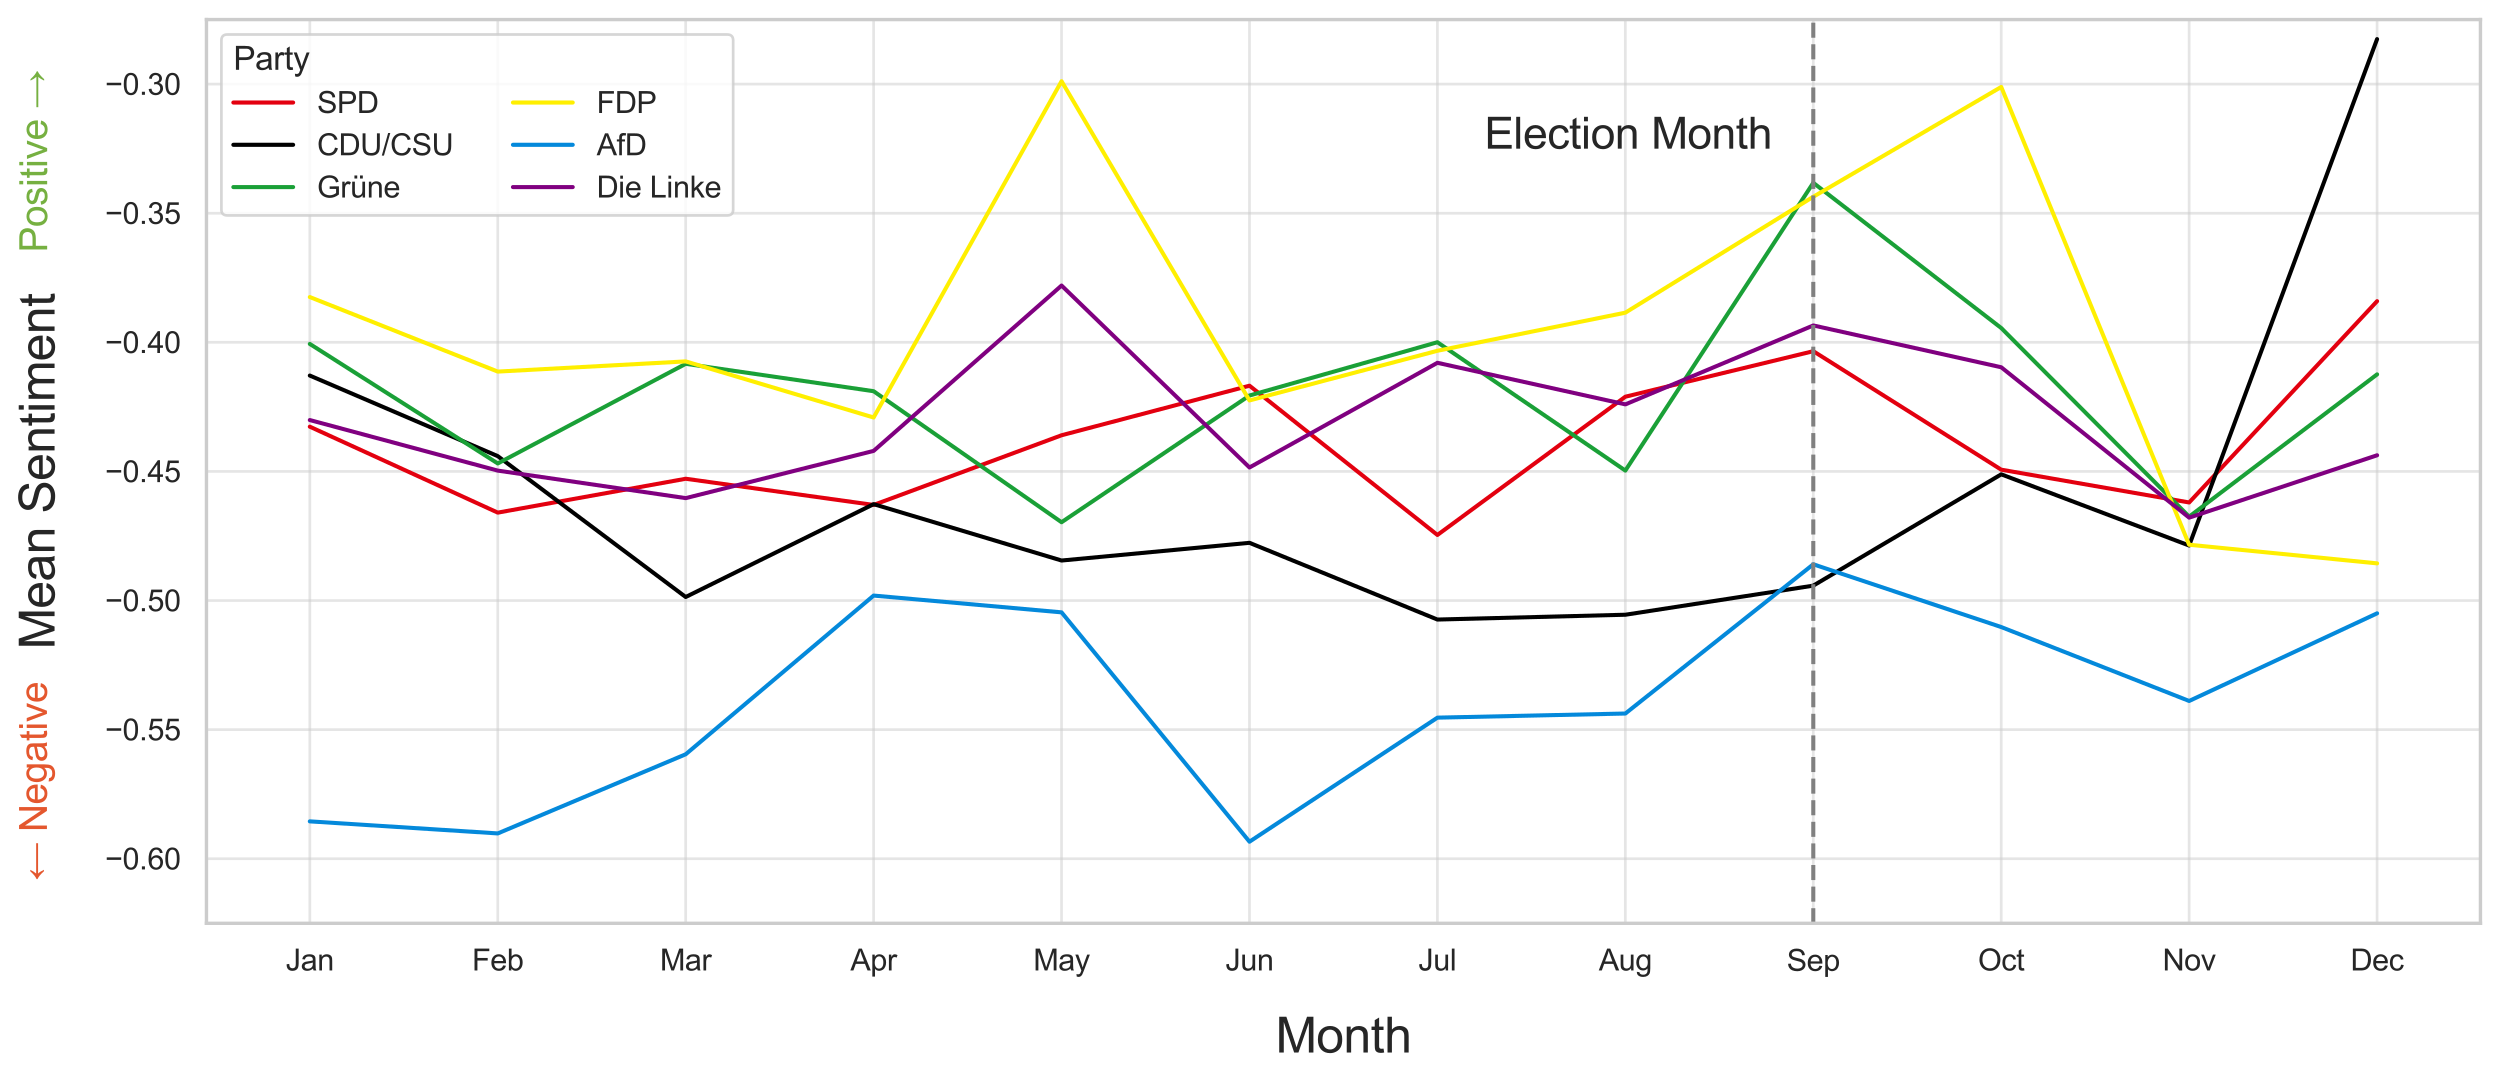 <?xml version="1.0" encoding="utf-8" standalone="no"?>
<!DOCTYPE svg PUBLIC "-//W3C//DTD SVG 1.1//EN"
  "http://www.w3.org/Graphics/SVG/1.1/DTD/svg11.dtd">
<svg xmlns:xlink="http://www.w3.org/1999/xlink" width="920.193pt" height="398.195pt" viewBox="0 0 920.193 398.195" xmlns="http://www.w3.org/2000/svg" version="1.1">
 <defs>
  <style type="text/css">*{stroke-linejoin: round; stroke-linecap: butt}</style>
 </defs>
 <g id="figure_1">
  <g id="patch_1">
   <path d="M 0 398.195 
L 920.193 398.195 
L 920.193 0 
L 0 0 
z
" style="fill: #ffffff"/>
  </g>
  <g id="axes_1">
   <g id="patch_2">
    <path d="M 75.993 339.84 
L 912.993 339.84 
L 912.993 7.2 
L 75.993 7.2 
z
" style="fill: #ffffff"/>
   </g>
   <g id="matplotlib.axis_1">
    <g id="xtick_1">
     <g id="line2d_1">
      <path d="M 114.039 339.84 
L 114.039 7.2 
" clip-path="url(#p6555aae26e)" style="fill: none; stroke: #cccccc; stroke-opacity: 0.5; stroke-linecap: round"/>
     </g>
     <g id="text_1">
      <!-- Jan -->
      <g style="fill: #262626" transform="translate(105.172 357.214)scale(0.11 -0.11)">
       <defs>
        <path id="ArialMT-4a" d="M 184 1300 
L 731 1375 
Q 753 850 928 656 
Q 1103 463 1413 463 
Q 1641 463 1806 567 
Q 1972 672 2034 851 
Q 2097 1031 2097 1425 
L 2097 4581 
L 2703 4581 
L 2703 1459 
Q 2703 884 2564 568 
Q 2425 253 2123 87 
Q 1822 -78 1416 -78 
Q 813 -78 492 269 
Q 172 616 184 1300 
z
" transform="scale(0.016)"/>
        <path id="ArialMT-61" d="M 2588 409 
Q 2275 144 1986 34 
Q 1697 -75 1366 -75 
Q 819 -75 525 192 
Q 231 459 231 875 
Q 231 1119 342 1320 
Q 453 1522 633 1644 
Q 813 1766 1038 1828 
Q 1203 1872 1538 1913 
Q 2219 1994 2541 2106 
Q 2544 2222 2544 2253 
Q 2544 2597 2384 2738 
Q 2169 2928 1744 2928 
Q 1347 2928 1158 2789 
Q 969 2650 878 2297 
L 328 2372 
Q 403 2725 575 2942 
Q 747 3159 1072 3276 
Q 1397 3394 1825 3394 
Q 2250 3394 2515 3294 
Q 2781 3194 2906 3042 
Q 3031 2891 3081 2659 
Q 3109 2516 3109 2141 
L 3109 1391 
Q 3109 606 3145 398 
Q 3181 191 3288 0 
L 2700 0 
Q 2613 175 2588 409 
z
M 2541 1666 
Q 2234 1541 1622 1453 
Q 1275 1403 1131 1340 
Q 988 1278 909 1158 
Q 831 1038 831 891 
Q 831 666 1001 516 
Q 1172 366 1500 366 
Q 1825 366 2078 508 
Q 2331 650 2450 897 
Q 2541 1088 2541 1459 
L 2541 1666 
z
" transform="scale(0.016)"/>
        <path id="ArialMT-6e" d="M 422 0 
L 422 3319 
L 928 3319 
L 928 2847 
Q 1294 3394 1984 3394 
Q 2284 3394 2536 3286 
Q 2788 3178 2913 3003 
Q 3038 2828 3088 2588 
Q 3119 2431 3119 2041 
L 3119 0 
L 2556 0 
L 2556 2019 
Q 2556 2363 2490 2533 
Q 2425 2703 2258 2804 
Q 2091 2906 1866 2906 
Q 1506 2906 1245 2678 
Q 984 2450 984 1813 
L 984 0 
L 422 0 
z
" transform="scale(0.016)"/>
       </defs>
       <use xlink:href="#ArialMT-4a"/>
       <use xlink:href="#ArialMT-61" x="50"/>
       <use xlink:href="#ArialMT-6e" x="105.615"/>
      </g>
     </g>
    </g>
    <g id="xtick_2">
     <g id="line2d_2">
      <path d="M 183.212 339.84 
L 183.212 7.2 
" clip-path="url(#p6555aae26e)" style="fill: none; stroke: #cccccc; stroke-opacity: 0.5; stroke-linecap: round"/>
     </g>
     <g id="text_2">
      <!-- Feb -->
      <g style="fill: #262626" transform="translate(173.736 357.214)scale(0.11 -0.11)">
       <defs>
        <path id="ArialMT-46" d="M 525 0 
L 525 4581 
L 3616 4581 
L 3616 4041 
L 1131 4041 
L 1131 2622 
L 3281 2622 
L 3281 2081 
L 1131 2081 
L 1131 0 
L 525 0 
z
" transform="scale(0.016)"/>
        <path id="ArialMT-65" d="M 2694 1069 
L 3275 997 
Q 3138 488 2766 206 
Q 2394 -75 1816 -75 
Q 1088 -75 661 373 
Q 234 822 234 1631 
Q 234 2469 665 2931 
Q 1097 3394 1784 3394 
Q 2450 3394 2872 2941 
Q 3294 2488 3294 1666 
Q 3294 1616 3291 1516 
L 816 1516 
Q 847 969 1125 678 
Q 1403 388 1819 388 
Q 2128 388 2347 550 
Q 2566 713 2694 1069 
z
M 847 1978 
L 2700 1978 
Q 2663 2397 2488 2606 
Q 2219 2931 1791 2931 
Q 1403 2931 1139 2672 
Q 875 2413 847 1978 
z
" transform="scale(0.016)"/>
        <path id="ArialMT-62" d="M 941 0 
L 419 0 
L 419 4581 
L 981 4581 
L 981 2947 
Q 1338 3394 1891 3394 
Q 2197 3394 2470 3270 
Q 2744 3147 2920 2923 
Q 3097 2700 3197 2384 
Q 3297 2069 3297 1709 
Q 3297 856 2875 390 
Q 2453 -75 1863 -75 
Q 1275 -75 941 416 
L 941 0 
z
M 934 1684 
Q 934 1088 1097 822 
Q 1363 388 1816 388 
Q 2184 388 2453 708 
Q 2722 1028 2722 1663 
Q 2722 2313 2464 2622 
Q 2206 2931 1841 2931 
Q 1472 2931 1203 2611 
Q 934 2291 934 1684 
z
" transform="scale(0.016)"/>
       </defs>
       <use xlink:href="#ArialMT-46"/>
       <use xlink:href="#ArialMT-65" x="61.084"/>
       <use xlink:href="#ArialMT-62" x="116.699"/>
      </g>
     </g>
    </g>
    <g id="xtick_3">
     <g id="line2d_3">
      <path d="M 252.386 339.84 
L 252.386 7.2 
" clip-path="url(#p6555aae26e)" style="fill: none; stroke: #cccccc; stroke-opacity: 0.5; stroke-linecap: round"/>
     </g>
     <g id="text_3">
      <!-- Mar -->
      <g style="fill: #262626" transform="translate(242.915 357.214)scale(0.11 -0.11)">
       <defs>
        <path id="ArialMT-4d" d="M 475 0 
L 475 4581 
L 1388 4581 
L 2472 1338 
Q 2622 884 2691 659 
Q 2769 909 2934 1394 
L 4031 4581 
L 4847 4581 
L 4847 0 
L 4263 0 
L 4263 3834 
L 2931 0 
L 2384 0 
L 1059 3900 
L 1059 0 
L 475 0 
z
" transform="scale(0.016)"/>
        <path id="ArialMT-72" d="M 416 0 
L 416 3319 
L 922 3319 
L 922 2816 
Q 1116 3169 1280 3281 
Q 1444 3394 1641 3394 
Q 1925 3394 2219 3213 
L 2025 2691 
Q 1819 2813 1613 2813 
Q 1428 2813 1281 2702 
Q 1134 2591 1072 2394 
Q 978 2094 978 1738 
L 978 0 
L 416 0 
z
" transform="scale(0.016)"/>
       </defs>
       <use xlink:href="#ArialMT-4d"/>
       <use xlink:href="#ArialMT-61" x="83.301"/>
       <use xlink:href="#ArialMT-72" x="138.916"/>
      </g>
     </g>
    </g>
    <g id="xtick_4">
     <g id="line2d_4">
      <path d="M 321.559 339.84 
L 321.559 7.2 
" clip-path="url(#p6555aae26e)" style="fill: none; stroke: #cccccc; stroke-opacity: 0.5; stroke-linecap: round"/>
     </g>
     <g id="text_4">
      <!-- Apr -->
      <g style="fill: #262626" transform="translate(313.001 357.214)scale(0.11 -0.11)">
       <defs>
        <path id="ArialMT-41" d="M -9 0 
L 1750 4581 
L 2403 4581 
L 4278 0 
L 3588 0 
L 3053 1388 
L 1138 1388 
L 634 0 
L -9 0 
z
M 1313 1881 
L 2866 1881 
L 2388 3150 
Q 2169 3728 2063 4100 
Q 1975 3659 1816 3225 
L 1313 1881 
z
" transform="scale(0.016)"/>
        <path id="ArialMT-70" d="M 422 -1272 
L 422 3319 
L 934 3319 
L 934 2888 
Q 1116 3141 1344 3267 
Q 1572 3394 1897 3394 
Q 2322 3394 2647 3175 
Q 2972 2956 3137 2557 
Q 3303 2159 3303 1684 
Q 3303 1175 3120 767 
Q 2938 359 2589 142 
Q 2241 -75 1856 -75 
Q 1575 -75 1351 44 
Q 1128 163 984 344 
L 984 -1272 
L 422 -1272 
z
M 931 1641 
Q 931 1000 1190 694 
Q 1450 388 1819 388 
Q 2194 388 2461 705 
Q 2728 1022 2728 1688 
Q 2728 2322 2467 2637 
Q 2206 2953 1844 2953 
Q 1484 2953 1207 2617 
Q 931 2281 931 1641 
z
" transform="scale(0.016)"/>
       </defs>
       <use xlink:href="#ArialMT-41"/>
       <use xlink:href="#ArialMT-70" x="66.699"/>
       <use xlink:href="#ArialMT-72" x="122.314"/>
      </g>
     </g>
    </g>
    <g id="xtick_5">
     <g id="line2d_5">
      <path d="M 390.733 339.84 
L 390.733 7.2 
" clip-path="url(#p6555aae26e)" style="fill: none; stroke: #cccccc; stroke-opacity: 0.5; stroke-linecap: round"/>
     </g>
     <g id="text_5">
      <!-- May -->
      <g style="fill: #262626" transform="translate(380.343 357.214)scale(0.11 -0.11)">
       <defs>
        <path id="ArialMT-79" d="M 397 -1278 
L 334 -750 
Q 519 -800 656 -800 
Q 844 -800 956 -737 
Q 1069 -675 1141 -563 
Q 1194 -478 1313 -144 
Q 1328 -97 1363 -6 
L 103 3319 
L 709 3319 
L 1400 1397 
Q 1534 1031 1641 628 
Q 1738 1016 1872 1384 
L 2581 3319 
L 3144 3319 
L 1881 -56 
Q 1678 -603 1566 -809 
Q 1416 -1088 1222 -1217 
Q 1028 -1347 759 -1347 
Q 597 -1347 397 -1278 
z
" transform="scale(0.016)"/>
       </defs>
       <use xlink:href="#ArialMT-4d"/>
       <use xlink:href="#ArialMT-61" x="83.301"/>
       <use xlink:href="#ArialMT-79" x="138.916"/>
      </g>
     </g>
    </g>
    <g id="xtick_6">
     <g id="line2d_6">
      <path d="M 459.907 339.84 
L 459.907 7.2 
" clip-path="url(#p6555aae26e)" style="fill: none; stroke: #cccccc; stroke-opacity: 0.5; stroke-linecap: round"/>
     </g>
     <g id="text_6">
      <!-- Jun -->
      <g style="fill: #262626" transform="translate(451.039 357.214)scale(0.11 -0.11)">
       <defs>
        <path id="ArialMT-75" d="M 2597 0 
L 2597 488 
Q 2209 -75 1544 -75 
Q 1250 -75 995 37 
Q 741 150 617 320 
Q 494 491 444 738 
Q 409 903 409 1263 
L 409 3319 
L 972 3319 
L 972 1478 
Q 972 1038 1006 884 
Q 1059 663 1231 536 
Q 1403 409 1656 409 
Q 1909 409 2131 539 
Q 2353 669 2445 892 
Q 2538 1116 2538 1541 
L 2538 3319 
L 3100 3319 
L 3100 0 
L 2597 0 
z
" transform="scale(0.016)"/>
       </defs>
       <use xlink:href="#ArialMT-4a"/>
       <use xlink:href="#ArialMT-75" x="50"/>
       <use xlink:href="#ArialMT-6e" x="105.615"/>
      </g>
     </g>
    </g>
    <g id="xtick_7">
     <g id="line2d_7">
      <path d="M 529.08 339.84 
L 529.08 7.2 
" clip-path="url(#p6555aae26e)" style="fill: none; stroke: #cccccc; stroke-opacity: 0.5; stroke-linecap: round"/>
     </g>
     <g id="text_7">
      <!-- Jul -->
      <g style="fill: #262626" transform="translate(522.05 357.214)scale(0.11 -0.11)">
       <defs>
        <path id="ArialMT-6c" d="M 409 0 
L 409 4581 
L 972 4581 
L 972 0 
L 409 0 
z
" transform="scale(0.016)"/>
       </defs>
       <use xlink:href="#ArialMT-4a"/>
       <use xlink:href="#ArialMT-75" x="50"/>
       <use xlink:href="#ArialMT-6c" x="105.615"/>
      </g>
     </g>
    </g>
    <g id="xtick_8">
     <g id="line2d_8">
      <path d="M 598.254 339.84 
L 598.254 7.2 
" clip-path="url(#p6555aae26e)" style="fill: none; stroke: #cccccc; stroke-opacity: 0.5; stroke-linecap: round"/>
     </g>
     <g id="text_8">
      <!-- Aug -->
      <g style="fill: #262626" transform="translate(588.468 357.214)scale(0.11 -0.11)">
       <defs>
        <path id="ArialMT-67" d="M 319 -275 
L 866 -356 
Q 900 -609 1056 -725 
Q 1266 -881 1628 -881 
Q 2019 -881 2231 -725 
Q 2444 -569 2519 -288 
Q 2563 -116 2559 434 
Q 2191 0 1641 0 
Q 956 0 581 494 
Q 206 988 206 1678 
Q 206 2153 378 2554 
Q 550 2956 876 3175 
Q 1203 3394 1644 3394 
Q 2231 3394 2613 2919 
L 2613 3319 
L 3131 3319 
L 3131 450 
Q 3131 -325 2973 -648 
Q 2816 -972 2473 -1159 
Q 2131 -1347 1631 -1347 
Q 1038 -1347 672 -1080 
Q 306 -813 319 -275 
z
M 784 1719 
Q 784 1066 1043 766 
Q 1303 466 1694 466 
Q 2081 466 2343 764 
Q 2606 1063 2606 1700 
Q 2606 2309 2336 2618 
Q 2066 2928 1684 2928 
Q 1309 2928 1046 2623 
Q 784 2319 784 1719 
z
" transform="scale(0.016)"/>
       </defs>
       <use xlink:href="#ArialMT-41"/>
       <use xlink:href="#ArialMT-75" x="66.699"/>
       <use xlink:href="#ArialMT-67" x="122.314"/>
      </g>
     </g>
    </g>
    <g id="xtick_9">
     <g id="line2d_9">
      <path d="M 667.427 339.84 
L 667.427 7.2 
" clip-path="url(#p6555aae26e)" style="fill: none; stroke: #cccccc; stroke-opacity: 0.5; stroke-linecap: round"/>
     </g>
     <g id="text_9">
      <!-- Sep -->
      <g style="fill: #262626" transform="translate(657.641 357.348)scale(0.11 -0.11)">
       <defs>
        <path id="ArialMT-53" d="M 288 1472 
L 859 1522 
Q 900 1178 1048 958 
Q 1197 738 1509 602 
Q 1822 466 2213 466 
Q 2559 466 2825 569 
Q 3091 672 3220 851 
Q 3350 1031 3350 1244 
Q 3350 1459 3225 1620 
Q 3100 1781 2813 1891 
Q 2628 1963 1997 2114 
Q 1366 2266 1113 2400 
Q 784 2572 623 2826 
Q 463 3081 463 3397 
Q 463 3744 659 4045 
Q 856 4347 1234 4503 
Q 1613 4659 2075 4659 
Q 2584 4659 2973 4495 
Q 3363 4331 3572 4012 
Q 3781 3694 3797 3291 
L 3216 3247 
Q 3169 3681 2898 3903 
Q 2628 4125 2100 4125 
Q 1550 4125 1298 3923 
Q 1047 3722 1047 3438 
Q 1047 3191 1225 3031 
Q 1400 2872 2139 2705 
Q 2878 2538 3153 2413 
Q 3553 2228 3743 1945 
Q 3934 1663 3934 1294 
Q 3934 928 3725 604 
Q 3516 281 3123 101 
Q 2731 -78 2241 -78 
Q 1619 -78 1198 103 
Q 778 284 539 648 
Q 300 1013 288 1472 
z
" transform="scale(0.016)"/>
       </defs>
       <use xlink:href="#ArialMT-53"/>
       <use xlink:href="#ArialMT-65" x="66.699"/>
       <use xlink:href="#ArialMT-70" x="122.314"/>
      </g>
     </g>
    </g>
    <g id="xtick_10">
     <g id="line2d_10">
      <path d="M 736.601 339.84 
L 736.601 7.2 
" clip-path="url(#p6555aae26e)" style="fill: none; stroke: #cccccc; stroke-opacity: 0.5; stroke-linecap: round"/>
     </g>
     <g id="text_10">
      <!-- Oct -->
      <g style="fill: #262626" transform="translate(728.045 357.214)scale(0.11 -0.11)">
       <defs>
        <path id="ArialMT-4f" d="M 309 2231 
Q 309 3372 921 4017 
Q 1534 4663 2503 4663 
Q 3138 4663 3647 4359 
Q 4156 4056 4423 3514 
Q 4691 2972 4691 2284 
Q 4691 1588 4409 1038 
Q 4128 488 3612 205 
Q 3097 -78 2500 -78 
Q 1853 -78 1343 234 
Q 834 547 571 1087 
Q 309 1628 309 2231 
z
M 934 2222 
Q 934 1394 1379 917 
Q 1825 441 2497 441 
Q 3181 441 3623 922 
Q 4066 1403 4066 2288 
Q 4066 2847 3877 3264 
Q 3688 3681 3323 3911 
Q 2959 4141 2506 4141 
Q 1863 4141 1398 3698 
Q 934 3256 934 2222 
z
" transform="scale(0.016)"/>
        <path id="ArialMT-63" d="M 2588 1216 
L 3141 1144 
Q 3050 572 2676 248 
Q 2303 -75 1759 -75 
Q 1078 -75 664 370 
Q 250 816 250 1647 
Q 250 2184 428 2587 
Q 606 2991 970 3192 
Q 1334 3394 1763 3394 
Q 2303 3394 2647 3120 
Q 2991 2847 3088 2344 
L 2541 2259 
Q 2463 2594 2264 2762 
Q 2066 2931 1784 2931 
Q 1359 2931 1093 2626 
Q 828 2322 828 1663 
Q 828 994 1084 691 
Q 1341 388 1753 388 
Q 2084 388 2306 591 
Q 2528 794 2588 1216 
z
" transform="scale(0.016)"/>
        <path id="ArialMT-74" d="M 1650 503 
L 1731 6 
Q 1494 -44 1306 -44 
Q 1000 -44 831 53 
Q 663 150 594 308 
Q 525 466 525 972 
L 525 2881 
L 113 2881 
L 113 3319 
L 525 3319 
L 525 4141 
L 1084 4478 
L 1084 3319 
L 1650 3319 
L 1650 2881 
L 1084 2881 
L 1084 941 
Q 1084 700 1114 631 
Q 1144 563 1211 522 
Q 1278 481 1403 481 
Q 1497 481 1650 503 
z
" transform="scale(0.016)"/>
       </defs>
       <use xlink:href="#ArialMT-4f"/>
       <use xlink:href="#ArialMT-63" x="77.783"/>
       <use xlink:href="#ArialMT-74" x="127.783"/>
      </g>
     </g>
    </g>
    <g id="xtick_11">
     <g id="line2d_11">
      <path d="M 805.774 339.84 
L 805.774 7.2 
" clip-path="url(#p6555aae26e)" style="fill: none; stroke: #cccccc; stroke-opacity: 0.5; stroke-linecap: round"/>
     </g>
     <g id="text_11">
      <!-- Nov -->
      <g style="fill: #262626" transform="translate(795.994 357.214)scale(0.11 -0.11)">
       <defs>
        <path id="ArialMT-4e" d="M 488 0 
L 488 4581 
L 1109 4581 
L 3516 984 
L 3516 4581 
L 4097 4581 
L 4097 0 
L 3475 0 
L 1069 3600 
L 1069 0 
L 488 0 
z
" transform="scale(0.016)"/>
        <path id="ArialMT-6f" d="M 213 1659 
Q 213 2581 725 3025 
Q 1153 3394 1769 3394 
Q 2453 3394 2887 2945 
Q 3322 2497 3322 1706 
Q 3322 1066 3130 698 
Q 2938 331 2570 128 
Q 2203 -75 1769 -75 
Q 1072 -75 642 372 
Q 213 819 213 1659 
z
M 791 1659 
Q 791 1022 1069 705 
Q 1347 388 1769 388 
Q 2188 388 2466 706 
Q 2744 1025 2744 1678 
Q 2744 2294 2464 2611 
Q 2184 2928 1769 2928 
Q 1347 2928 1069 2612 
Q 791 2297 791 1659 
z
" transform="scale(0.016)"/>
        <path id="ArialMT-76" d="M 1344 0 
L 81 3319 
L 675 3319 
L 1388 1331 
Q 1503 1009 1600 663 
Q 1675 925 1809 1294 
L 2547 3319 
L 3125 3319 
L 1869 0 
L 1344 0 
z
" transform="scale(0.016)"/>
       </defs>
       <use xlink:href="#ArialMT-4e"/>
       <use xlink:href="#ArialMT-6f" x="72.217"/>
       <use xlink:href="#ArialMT-76" x="127.832"/>
      </g>
     </g>
    </g>
    <g id="xtick_12">
     <g id="line2d_12">
      <path d="M 874.948 339.84 
L 874.948 7.2 
" clip-path="url(#p6555aae26e)" style="fill: none; stroke: #cccccc; stroke-opacity: 0.5; stroke-linecap: round"/>
     </g>
     <g id="text_12">
      <!-- Dec -->
      <g style="fill: #262626" transform="translate(865.167 357.214)scale(0.11 -0.11)">
       <defs>
        <path id="ArialMT-44" d="M 494 0 
L 494 4581 
L 2072 4581 
Q 2606 4581 2888 4516 
Q 3281 4425 3559 4188 
Q 3922 3881 4101 3404 
Q 4281 2928 4281 2316 
Q 4281 1794 4159 1391 
Q 4038 988 3847 723 
Q 3656 459 3429 307 
Q 3203 156 2883 78 
Q 2563 0 2147 0 
L 494 0 
z
M 1100 541 
L 2078 541 
Q 2531 541 2789 625 
Q 3047 709 3200 863 
Q 3416 1078 3536 1442 
Q 3656 1806 3656 2325 
Q 3656 3044 3420 3430 
Q 3184 3816 2847 3947 
Q 2603 4041 2063 4041 
L 1100 4041 
L 1100 541 
z
" transform="scale(0.016)"/>
       </defs>
       <use xlink:href="#ArialMT-44"/>
       <use xlink:href="#ArialMT-65" x="72.217"/>
       <use xlink:href="#ArialMT-63" x="127.832"/>
      </g>
     </g>
    </g>
    <g id="text_13">
     <!-- Month -->
     <g style="fill: #262626" transform="translate(469.482 387.418)scale(0.18 -0.18)">
      <defs>
       <path id="ArialMT-68" d="M 422 0 
L 422 4581 
L 984 4581 
L 984 2938 
Q 1378 3394 1978 3394 
Q 2347 3394 2619 3248 
Q 2891 3103 3008 2847 
Q 3125 2591 3125 2103 
L 3125 0 
L 2563 0 
L 2563 2103 
Q 2563 2525 2380 2717 
Q 2197 2909 1863 2909 
Q 1613 2909 1392 2779 
Q 1172 2650 1078 2428 
Q 984 2206 984 1816 
L 984 0 
L 422 0 
z
" transform="scale(0.016)"/>
      </defs>
      <use xlink:href="#ArialMT-4d"/>
      <use xlink:href="#ArialMT-6f" x="83.301"/>
      <use xlink:href="#ArialMT-6e" x="138.916"/>
      <use xlink:href="#ArialMT-74" x="194.531"/>
      <use xlink:href="#ArialMT-68" x="222.314"/>
     </g>
    </g>
   </g>
   <g id="matplotlib.axis_2">
    <g id="ytick_1">
     <g id="line2d_13">
      <path d="M 75.993 316.08 
L 912.993 316.08 
" clip-path="url(#p6555aae26e)" style="fill: none; stroke: #cccccc; stroke-opacity: 0.5; stroke-linecap: round"/>
     </g>
     <g id="text_14">
      <!-- −0.60 -->
      <g style="fill: #262626" transform="translate(38.662 320.017)scale(0.11 -0.11)">
       <defs>
        <path id="ArialMT-2212" d="M 3381 1997 
L 356 1997 
L 356 2522 
L 3381 2522 
L 3381 1997 
z
" transform="scale(0.016)"/>
        <path id="ArialMT-30" d="M 266 2259 
Q 266 3072 433 3567 
Q 600 4063 929 4331 
Q 1259 4600 1759 4600 
Q 2128 4600 2406 4451 
Q 2684 4303 2865 4023 
Q 3047 3744 3150 3342 
Q 3253 2941 3253 2259 
Q 3253 1453 3087 958 
Q 2922 463 2592 192 
Q 2263 -78 1759 -78 
Q 1097 -78 719 397 
Q 266 969 266 2259 
z
M 844 2259 
Q 844 1131 1108 757 
Q 1372 384 1759 384 
Q 2147 384 2411 759 
Q 2675 1134 2675 2259 
Q 2675 3391 2411 3762 
Q 2147 4134 1753 4134 
Q 1366 4134 1134 3806 
Q 844 3388 844 2259 
z
" transform="scale(0.016)"/>
        <path id="ArialMT-2e" d="M 581 0 
L 581 641 
L 1222 641 
L 1222 0 
L 581 0 
z
" transform="scale(0.016)"/>
        <path id="ArialMT-36" d="M 3184 3459 
L 2625 3416 
Q 2550 3747 2413 3897 
Q 2184 4138 1850 4138 
Q 1581 4138 1378 3988 
Q 1113 3794 959 3422 
Q 806 3050 800 2363 
Q 1003 2672 1297 2822 
Q 1591 2972 1913 2972 
Q 2475 2972 2870 2558 
Q 3266 2144 3266 1488 
Q 3266 1056 3080 686 
Q 2894 316 2569 119 
Q 2244 -78 1831 -78 
Q 1128 -78 684 439 
Q 241 956 241 2144 
Q 241 3472 731 4075 
Q 1159 4600 1884 4600 
Q 2425 4600 2770 4297 
Q 3116 3994 3184 3459 
z
M 888 1484 
Q 888 1194 1011 928 
Q 1134 663 1356 523 
Q 1578 384 1822 384 
Q 2178 384 2434 671 
Q 2691 959 2691 1453 
Q 2691 1928 2437 2201 
Q 2184 2475 1800 2475 
Q 1419 2475 1153 2201 
Q 888 1928 888 1484 
z
" transform="scale(0.016)"/>
       </defs>
       <use xlink:href="#ArialMT-2212"/>
       <use xlink:href="#ArialMT-30" x="58.398"/>
       <use xlink:href="#ArialMT-2e" x="114.014"/>
       <use xlink:href="#ArialMT-36" x="141.797"/>
       <use xlink:href="#ArialMT-30" x="197.412"/>
      </g>
     </g>
    </g>
    <g id="ytick_2">
     <g id="line2d_14">
      <path d="M 75.993 268.56 
L 912.993 268.56 
" clip-path="url(#p6555aae26e)" style="fill: none; stroke: #cccccc; stroke-opacity: 0.5; stroke-linecap: round"/>
     </g>
     <g id="text_15">
      <!-- −0.55 -->
      <g style="fill: #262626" transform="translate(38.662 272.497)scale(0.11 -0.11)">
       <defs>
        <path id="ArialMT-35" d="M 266 1200 
L 856 1250 
Q 922 819 1161 601 
Q 1400 384 1738 384 
Q 2144 384 2425 690 
Q 2706 997 2706 1503 
Q 2706 1984 2436 2262 
Q 2166 2541 1728 2541 
Q 1456 2541 1237 2417 
Q 1019 2294 894 2097 
L 366 2166 
L 809 4519 
L 3088 4519 
L 3088 3981 
L 1259 3981 
L 1013 2750 
Q 1425 3038 1878 3038 
Q 2478 3038 2890 2622 
Q 3303 2206 3303 1553 
Q 3303 931 2941 478 
Q 2500 -78 1738 -78 
Q 1113 -78 717 272 
Q 322 622 266 1200 
z
" transform="scale(0.016)"/>
       </defs>
       <use xlink:href="#ArialMT-2212"/>
       <use xlink:href="#ArialMT-30" x="58.398"/>
       <use xlink:href="#ArialMT-2e" x="114.014"/>
       <use xlink:href="#ArialMT-35" x="141.797"/>
       <use xlink:href="#ArialMT-35" x="197.412"/>
      </g>
     </g>
    </g>
    <g id="ytick_3">
     <g id="line2d_15">
      <path d="M 75.993 221.04 
L 912.993 221.04 
" clip-path="url(#p6555aae26e)" style="fill: none; stroke: #cccccc; stroke-opacity: 0.5; stroke-linecap: round"/>
     </g>
     <g id="text_16">
      <!-- −0.50 -->
      <g style="fill: #262626" transform="translate(38.662 224.977)scale(0.11 -0.11)">
       <use xlink:href="#ArialMT-2212"/>
       <use xlink:href="#ArialMT-30" x="58.398"/>
       <use xlink:href="#ArialMT-2e" x="114.014"/>
       <use xlink:href="#ArialMT-35" x="141.797"/>
       <use xlink:href="#ArialMT-30" x="197.412"/>
      </g>
     </g>
    </g>
    <g id="ytick_4">
     <g id="line2d_16">
      <path d="M 75.993 173.52 
L 912.993 173.52 
" clip-path="url(#p6555aae26e)" style="fill: none; stroke: #cccccc; stroke-opacity: 0.5; stroke-linecap: round"/>
     </g>
     <g id="text_17">
      <!-- −0.45 -->
      <g style="fill: #262626" transform="translate(38.662 177.457)scale(0.11 -0.11)">
       <defs>
        <path id="ArialMT-34" d="M 2069 0 
L 2069 1097 
L 81 1097 
L 81 1613 
L 2172 4581 
L 2631 4581 
L 2631 1613 
L 3250 1613 
L 3250 1097 
L 2631 1097 
L 2631 0 
L 2069 0 
z
M 2069 1613 
L 2069 3678 
L 634 1613 
L 2069 1613 
z
" transform="scale(0.016)"/>
       </defs>
       <use xlink:href="#ArialMT-2212"/>
       <use xlink:href="#ArialMT-30" x="58.398"/>
       <use xlink:href="#ArialMT-2e" x="114.014"/>
       <use xlink:href="#ArialMT-34" x="141.797"/>
       <use xlink:href="#ArialMT-35" x="197.412"/>
      </g>
     </g>
    </g>
    <g id="ytick_5">
     <g id="line2d_17">
      <path d="M 75.993 126 
L 912.993 126 
" clip-path="url(#p6555aae26e)" style="fill: none; stroke: #cccccc; stroke-opacity: 0.5; stroke-linecap: round"/>
     </g>
     <g id="text_18">
      <!-- −0.40 -->
      <g style="fill: #262626" transform="translate(38.662 129.937)scale(0.11 -0.11)">
       <use xlink:href="#ArialMT-2212"/>
       <use xlink:href="#ArialMT-30" x="58.398"/>
       <use xlink:href="#ArialMT-2e" x="114.014"/>
       <use xlink:href="#ArialMT-34" x="141.797"/>
       <use xlink:href="#ArialMT-30" x="197.412"/>
      </g>
     </g>
    </g>
    <g id="ytick_6">
     <g id="line2d_18">
      <path d="M 75.993 78.48 
L 912.993 78.48 
" clip-path="url(#p6555aae26e)" style="fill: none; stroke: #cccccc; stroke-opacity: 0.5; stroke-linecap: round"/>
     </g>
     <g id="text_19">
      <!-- −0.35 -->
      <g style="fill: #262626" transform="translate(38.662 82.417)scale(0.11 -0.11)">
       <defs>
        <path id="ArialMT-33" d="M 269 1209 
L 831 1284 
Q 928 806 1161 595 
Q 1394 384 1728 384 
Q 2125 384 2398 659 
Q 2672 934 2672 1341 
Q 2672 1728 2419 1979 
Q 2166 2231 1775 2231 
Q 1616 2231 1378 2169 
L 1441 2663 
Q 1497 2656 1531 2656 
Q 1891 2656 2178 2843 
Q 2466 3031 2466 3422 
Q 2466 3731 2256 3934 
Q 2047 4138 1716 4138 
Q 1388 4138 1169 3931 
Q 950 3725 888 3313 
L 325 3413 
Q 428 3978 793 4289 
Q 1159 4600 1703 4600 
Q 2078 4600 2393 4439 
Q 2709 4278 2876 4000 
Q 3044 3722 3044 3409 
Q 3044 3113 2884 2869 
Q 2725 2625 2413 2481 
Q 2819 2388 3044 2092 
Q 3269 1797 3269 1353 
Q 3269 753 2831 336 
Q 2394 -81 1725 -81 
Q 1122 -81 723 278 
Q 325 638 269 1209 
z
" transform="scale(0.016)"/>
       </defs>
       <use xlink:href="#ArialMT-2212"/>
       <use xlink:href="#ArialMT-30" x="58.398"/>
       <use xlink:href="#ArialMT-2e" x="114.014"/>
       <use xlink:href="#ArialMT-33" x="141.797"/>
       <use xlink:href="#ArialMT-35" x="197.412"/>
      </g>
     </g>
    </g>
    <g id="ytick_7">
     <g id="line2d_19">
      <path d="M 75.993 30.96 
L 912.993 30.96 
" clip-path="url(#p6555aae26e)" style="fill: none; stroke: #cccccc; stroke-opacity: 0.5; stroke-linecap: round"/>
     </g>
     <g id="text_20">
      <!-- −0.30 -->
      <g style="fill: #262626" transform="translate(38.662 34.897)scale(0.11 -0.11)">
       <use xlink:href="#ArialMT-2212"/>
       <use xlink:href="#ArialMT-30" x="58.398"/>
       <use xlink:href="#ArialMT-2e" x="114.014"/>
       <use xlink:href="#ArialMT-33" x="141.797"/>
       <use xlink:href="#ArialMT-30" x="197.412"/>
      </g>
     </g>
    </g>
    <g id="text_21">
     <!-- Mean Sentiment -->
     <g style="fill: #262626" transform="translate(20.084 239.051)rotate(-90)scale(0.18 -0.18)">
      <defs>
       <path id="ArialMT-20" transform="scale(0.016)"/>
       <path id="ArialMT-69" d="M 425 3934 
L 425 4581 
L 988 4581 
L 988 3934 
L 425 3934 
z
M 425 0 
L 425 3319 
L 988 3319 
L 988 0 
L 425 0 
z
" transform="scale(0.016)"/>
       <path id="ArialMT-6d" d="M 422 0 
L 422 3319 
L 925 3319 
L 925 2853 
Q 1081 3097 1340 3245 
Q 1600 3394 1931 3394 
Q 2300 3394 2536 3241 
Q 2772 3088 2869 2813 
Q 3263 3394 3894 3394 
Q 4388 3394 4653 3120 
Q 4919 2847 4919 2278 
L 4919 0 
L 4359 0 
L 4359 2091 
Q 4359 2428 4304 2576 
Q 4250 2725 4106 2815 
Q 3963 2906 3769 2906 
Q 3419 2906 3187 2673 
Q 2956 2441 2956 1928 
L 2956 0 
L 2394 0 
L 2394 2156 
Q 2394 2531 2256 2718 
Q 2119 2906 1806 2906 
Q 1569 2906 1367 2781 
Q 1166 2656 1075 2415 
Q 984 2175 984 1722 
L 984 0 
L 422 0 
z
" transform="scale(0.016)"/>
      </defs>
      <use xlink:href="#ArialMT-4d"/>
      <use xlink:href="#ArialMT-65" x="83.301"/>
      <use xlink:href="#ArialMT-61" x="138.916"/>
      <use xlink:href="#ArialMT-6e" x="194.531"/>
      <use xlink:href="#ArialMT-20" x="250.146"/>
      <use xlink:href="#ArialMT-53" x="277.93"/>
      <use xlink:href="#ArialMT-65" x="344.629"/>
      <use xlink:href="#ArialMT-6e" x="400.244"/>
      <use xlink:href="#ArialMT-74" x="455.859"/>
      <use xlink:href="#ArialMT-69" x="483.643"/>
      <use xlink:href="#ArialMT-6d" x="505.859"/>
      <use xlink:href="#ArialMT-65" x="589.16"/>
      <use xlink:href="#ArialMT-6e" x="644.775"/>
      <use xlink:href="#ArialMT-74" x="700.391"/>
     </g>
    </g>
   </g>
   <g id="line2d_20">
    <path d="M 114.039 157.057 
L 183.212 188.683 
L 252.386 176.22 
L 321.559 185.857 
L 390.733 160.212 
L 459.907 141.968 
L 529.08 196.905 
L 598.254 146.02 
L 667.427 129.262 
L 736.601 172.88 
L 805.774 184.948 
L 874.948 110.859 
" clip-path="url(#p6555aae26e)" style="fill: none; stroke: #e3000f; stroke-width: 1.5; stroke-linecap: round"/>
   </g>
   <g id="line2d_21">
    <path d="M 114.039 138.237 
L 183.212 167.894 
L 252.386 219.74 
L 321.559 185.565 
L 390.733 206.316 
L 459.907 199.798 
L 529.08 228.043 
L 598.254 226.269 
L 667.427 215.556 
L 736.601 174.593 
L 805.774 200.794 
L 874.948 14.4 
" clip-path="url(#p6555aae26e)" style="fill: none; stroke: #000000; stroke-width: 1.5; stroke-linecap: round"/>
   </g>
   <g id="line2d_22">
    <path d="M 114.039 126.599 
L 183.212 170.586 
L 252.386 133.912 
L 321.559 143.996 
L 390.733 192.218 
L 459.907 145.579 
L 529.08 125.968 
L 598.254 173.207 
L 667.427 67.291 
L 736.601 120.739 
L 805.774 190.163 
L 874.948 137.799 
" clip-path="url(#p6555aae26e)" style="fill: none; stroke: #1aa037; stroke-width: 1.5; stroke-linecap: round"/>
   </g>
   <g id="line2d_23">
    <path d="M 114.039 109.344 
L 183.212 136.772 
L 252.386 133.019 
L 321.559 153.675 
L 390.733 29.89 
L 459.907 147.394 
L 529.08 129.109 
L 598.254 115.082 
L 667.427 72.419 
L 736.601 32.005 
L 805.774 200.508 
L 874.948 207.363 
" clip-path="url(#p6555aae26e)" style="fill: none; stroke: #ffef00; stroke-width: 1.5; stroke-linecap: round"/>
   </g>
   <g id="line2d_24">
    <path d="M 114.039 302.326 
L 183.212 306.765 
L 252.386 277.631 
L 321.559 219.217 
L 390.733 225.393 
L 459.907 309.81 
L 529.08 264.149 
L 598.254 262.631 
L 667.427 207.708 
L 736.601 230.802 
L 805.774 258.01 
L 874.948 225.755 
" clip-path="url(#p6555aae26e)" style="fill: none; stroke: #0489db; stroke-width: 1.5; stroke-linecap: round"/>
   </g>
   <g id="line2d_25">
    <path d="M 114.039 154.614 
L 183.212 173.219 
L 252.386 183.348 
L 321.559 165.967 
L 390.733 105.101 
L 459.907 172.066 
L 529.08 133.54 
L 598.254 148.84 
L 667.427 119.793 
L 736.601 135.18 
L 805.774 190.527 
L 874.948 167.58 
" clip-path="url(#p6555aae26e)" style="fill: none; stroke: #800080; stroke-width: 1.5; stroke-linecap: round"/>
   </g>
   <g id="line2d_26">
    <path d="M 667.427 339.84 
L 667.427 7.2 
" clip-path="url(#p6555aae26e)" style="fill: none; stroke-dasharray: 5.55,2.4; stroke-dashoffset: 0; stroke: #808080; stroke-width: 1.5"/>
   </g>
   <g id="patch_3">
    <path d="M 75.993 339.84 
L 75.993 7.2 
" style="fill: none; stroke: #cccccc; stroke-width: 1.25; stroke-linejoin: miter; stroke-linecap: square"/>
   </g>
   <g id="patch_4">
    <path d="M 912.993 339.84 
L 912.993 7.2 
" style="fill: none; stroke: #cccccc; stroke-width: 1.25; stroke-linejoin: miter; stroke-linecap: square"/>
   </g>
   <g id="patch_5">
    <path d="M 75.993 339.84 
L 912.993 339.84 
" style="fill: none; stroke: #cccccc; stroke-width: 1.25; stroke-linejoin: miter; stroke-linecap: square"/>
   </g>
   <g id="patch_6">
    <path d="M 75.993 7.2 
L 912.993 7.2 
" style="fill: none; stroke: #cccccc; stroke-width: 1.25; stroke-linejoin: miter; stroke-linecap: square"/>
   </g>
   <g id="text_22">
    <!-- Positive → -->
    <g style="fill: #76b041" transform="translate(17.356 92.927)rotate(-90)scale(0.14 -0.14)">
     <defs>
      <path id="ArialMT-50" d="M 494 0 
L 494 4581 
L 2222 4581 
Q 2678 4581 2919 4538 
Q 3256 4481 3484 4323 
Q 3713 4166 3852 3881 
Q 3991 3597 3991 3256 
Q 3991 2672 3619 2267 
Q 3247 1863 2275 1863 
L 1100 1863 
L 1100 0 
L 494 0 
z
M 1100 2403 
L 2284 2403 
Q 2872 2403 3119 2622 
Q 3366 2841 3366 3238 
Q 3366 3525 3220 3729 
Q 3075 3934 2838 4000 
Q 2684 4041 2272 4041 
L 1100 4041 
L 1100 2403 
z
" transform="scale(0.016)"/>
      <path id="ArialMT-73" d="M 197 991 
L 753 1078 
Q 800 744 1014 566 
Q 1228 388 1613 388 
Q 2000 388 2187 545 
Q 2375 703 2375 916 
Q 2375 1106 2209 1216 
Q 2094 1291 1634 1406 
Q 1016 1563 777 1677 
Q 538 1791 414 1992 
Q 291 2194 291 2438 
Q 291 2659 392 2848 
Q 494 3038 669 3163 
Q 800 3259 1026 3326 
Q 1253 3394 1513 3394 
Q 1903 3394 2198 3281 
Q 2494 3169 2634 2976 
Q 2775 2784 2828 2463 
L 2278 2388 
Q 2241 2644 2061 2787 
Q 1881 2931 1553 2931 
Q 1166 2931 1000 2803 
Q 834 2675 834 2503 
Q 834 2394 903 2306 
Q 972 2216 1119 2156 
Q 1203 2125 1616 2013 
Q 2213 1853 2448 1751 
Q 2684 1650 2818 1456 
Q 2953 1263 2953 975 
Q 2953 694 2789 445 
Q 2625 197 2315 61 
Q 2006 -75 1616 -75 
Q 969 -75 630 194 
Q 291 463 197 991 
z
" transform="scale(0.016)"/>
      <path id="ArialMT-2192" d="M 4859 2738 
Q 5275 2284 5578 2048 
Q 5881 1813 6150 1697 
L 6150 1556 
Q 5841 1406 5550 1173 
Q 5259 941 4856 491 
L 4616 491 
Q 4909 1119 5231 1456 
L 247 1456 
L 247 1772 
L 5231 1772 
Q 4994 2075 4900 2222 
Q 4806 2369 4622 2738 
L 4859 2738 
z
" transform="scale(0.016)"/>
     </defs>
     <use xlink:href="#ArialMT-50"/>
     <use xlink:href="#ArialMT-6f" x="66.699"/>
     <use xlink:href="#ArialMT-73" x="122.314"/>
     <use xlink:href="#ArialMT-69" x="172.314"/>
     <use xlink:href="#ArialMT-74" x="194.531"/>
     <use xlink:href="#ArialMT-69" x="222.314"/>
     <use xlink:href="#ArialMT-76" x="244.531"/>
     <use xlink:href="#ArialMT-65" x="294.531"/>
     <use xlink:href="#ArialMT-20" x="350.146"/>
     <use xlink:href="#ArialMT-2192" x="377.93"/>
    </g>
   </g>
   <g id="text_23">
    <!-- ← Negative -->
    <g style="fill: #e4572e" transform="translate(17.274 324.139)rotate(-90)scale(0.14 -0.14)">
     <defs>
      <path id="ArialMT-2190" d="M 1538 2738 
L 1775 2738 
Q 1591 2369 1498 2220 
Q 1406 2072 1166 1772 
L 6150 1772 
L 6150 1456 
L 1166 1456 
Q 1491 1119 1784 491 
L 1541 491 
Q 1138 941 847 1173 
Q 556 1406 247 1556 
L 247 1697 
Q 519 1813 822 2050 
Q 1125 2288 1538 2738 
z
" transform="scale(0.016)"/>
     </defs>
     <use xlink:href="#ArialMT-2190"/>
     <use xlink:href="#ArialMT-20" x="100"/>
     <use xlink:href="#ArialMT-4e" x="127.783"/>
     <use xlink:href="#ArialMT-65" x="200"/>
     <use xlink:href="#ArialMT-67" x="255.615"/>
     <use xlink:href="#ArialMT-61" x="311.23"/>
     <use xlink:href="#ArialMT-74" x="366.846"/>
     <use xlink:href="#ArialMT-69" x="394.629"/>
     <use xlink:href="#ArialMT-76" x="416.846"/>
     <use xlink:href="#ArialMT-65" x="466.846"/>
    </g>
   </g>
   <g id="text_24">
    <!-- Election Month -->
    <g style="fill: #262626" transform="translate(546.373 54.72)scale(0.16 -0.16)">
     <defs>
      <path id="ArialMT-45" d="M 506 0 
L 506 4581 
L 3819 4581 
L 3819 4041 
L 1113 4041 
L 1113 2638 
L 3647 2638 
L 3647 2100 
L 1113 2100 
L 1113 541 
L 3925 541 
L 3925 0 
L 506 0 
z
" transform="scale(0.016)"/>
     </defs>
     <use xlink:href="#ArialMT-45"/>
     <use xlink:href="#ArialMT-6c" x="66.699"/>
     <use xlink:href="#ArialMT-65" x="88.916"/>
     <use xlink:href="#ArialMT-63" x="144.531"/>
     <use xlink:href="#ArialMT-74" x="194.531"/>
     <use xlink:href="#ArialMT-69" x="222.314"/>
     <use xlink:href="#ArialMT-6f" x="244.531"/>
     <use xlink:href="#ArialMT-6e" x="300.146"/>
     <use xlink:href="#ArialMT-20" x="355.762"/>
     <use xlink:href="#ArialMT-4d" x="383.545"/>
     <use xlink:href="#ArialMT-6f" x="466.846"/>
     <use xlink:href="#ArialMT-6e" x="522.461"/>
     <use xlink:href="#ArialMT-74" x="578.076"/>
     <use xlink:href="#ArialMT-68" x="605.859"/>
    </g>
   </g>
   <g id="legend_1">
    <g id="patch_7">
     <path d="M 83.693 79.295 
L 267.663 79.295 
Q 269.863 79.295 269.863 77.095 
L 269.863 14.9 
Q 269.863 12.7 267.663 12.7 
L 83.693 12.7 
Q 81.493 12.7 81.493 14.9 
L 81.493 77.095 
Q 81.493 79.295 83.693 79.295 
z
" style="fill: #ffffff; opacity: 0.8; stroke: #cccccc; stroke-linejoin: miter"/>
    </g>
    <g id="text_25">
     <!-- Party -->
     <g style="fill: #262626" transform="translate(85.893 25.689)scale(0.12 -0.12)">
      <use xlink:href="#ArialMT-50"/>
      <use xlink:href="#ArialMT-61" x="66.699"/>
      <use xlink:href="#ArialMT-72" x="122.314"/>
      <use xlink:href="#ArialMT-74" x="155.615"/>
      <use xlink:href="#ArialMT-79" x="183.398"/>
     </g>
    </g>
    <g id="line2d_27">
     <path d="M 85.893 37.739 
L 96.893 37.739 
L 107.893 37.739 
" style="fill: none; stroke: #e3000f; stroke-width: 1.5; stroke-linecap: round"/>
    </g>
    <g id="text_26">
     <!-- SPD -->
     <g style="fill: #262626" transform="translate(116.693 41.589)scale(0.11 -0.11)">
      <use xlink:href="#ArialMT-53"/>
      <use xlink:href="#ArialMT-50" x="66.699"/>
      <use xlink:href="#ArialMT-44" x="133.398"/>
     </g>
    </g>
    <g id="line2d_28">
     <path d="M 85.893 53.298 
L 96.893 53.298 
L 107.893 53.298 
" style="fill: none; stroke: #000000; stroke-width: 1.5; stroke-linecap: round"/>
    </g>
    <g id="text_27">
     <!-- CDU/CSU -->
     <g style="fill: #262626" transform="translate(116.693 57.148)scale(0.11 -0.11)">
      <defs>
       <path id="ArialMT-43" d="M 3763 1606 
L 4369 1453 
Q 4178 706 3683 314 
Q 3188 -78 2472 -78 
Q 1731 -78 1267 223 
Q 803 525 561 1097 
Q 319 1669 319 2325 
Q 319 3041 592 3573 
Q 866 4106 1370 4382 
Q 1875 4659 2481 4659 
Q 3169 4659 3637 4309 
Q 4106 3959 4291 3325 
L 3694 3184 
Q 3534 3684 3231 3912 
Q 2928 4141 2469 4141 
Q 1941 4141 1586 3887 
Q 1231 3634 1087 3207 
Q 944 2781 944 2328 
Q 944 1744 1114 1308 
Q 1284 872 1643 656 
Q 2003 441 2422 441 
Q 2931 441 3284 734 
Q 3638 1028 3763 1606 
z
" transform="scale(0.016)"/>
       <path id="ArialMT-55" d="M 3500 4581 
L 4106 4581 
L 4106 1934 
Q 4106 1244 3950 837 
Q 3794 431 3386 176 
Q 2978 -78 2316 -78 
Q 1672 -78 1262 144 
Q 853 366 678 786 
Q 503 1206 503 1934 
L 503 4581 
L 1109 4581 
L 1109 1938 
Q 1109 1341 1220 1058 
Q 1331 775 1601 622 
Q 1872 469 2263 469 
Q 2931 469 3215 772 
Q 3500 1075 3500 1938 
L 3500 4581 
z
" transform="scale(0.016)"/>
       <path id="ArialMT-2f" d="M 0 -78 
L 1328 4659 
L 1778 4659 
L 453 -78 
L 0 -78 
z
" transform="scale(0.016)"/>
      </defs>
      <use xlink:href="#ArialMT-43"/>
      <use xlink:href="#ArialMT-44" x="72.217"/>
      <use xlink:href="#ArialMT-55" x="144.434"/>
      <use xlink:href="#ArialMT-2f" x="216.65"/>
      <use xlink:href="#ArialMT-43" x="244.434"/>
      <use xlink:href="#ArialMT-53" x="316.65"/>
      <use xlink:href="#ArialMT-55" x="383.35"/>
     </g>
    </g>
    <g id="line2d_29">
     <path d="M 85.893 68.858 
L 96.893 68.858 
L 107.893 68.858 
" style="fill: none; stroke: #1aa037; stroke-width: 1.5; stroke-linecap: round"/>
    </g>
    <g id="text_28">
     <!-- Grüne -->
     <g style="fill: #262626" transform="translate(116.693 72.708)scale(0.11 -0.11)">
      <defs>
       <path id="ArialMT-47" d="M 2638 1797 
L 2638 2334 
L 4578 2338 
L 4578 638 
Q 4131 281 3656 101 
Q 3181 -78 2681 -78 
Q 2006 -78 1454 211 
Q 903 500 622 1047 
Q 341 1594 341 2269 
Q 341 2938 620 3517 
Q 900 4097 1425 4378 
Q 1950 4659 2634 4659 
Q 3131 4659 3532 4498 
Q 3934 4338 4162 4050 
Q 4391 3763 4509 3300 
L 3963 3150 
Q 3859 3500 3706 3700 
Q 3553 3900 3268 4020 
Q 2984 4141 2638 4141 
Q 2222 4141 1919 4014 
Q 1616 3888 1430 3681 
Q 1244 3475 1141 3228 
Q 966 2803 966 2306 
Q 966 1694 1177 1281 
Q 1388 869 1791 669 
Q 2194 469 2647 469 
Q 3041 469 3416 620 
Q 3791 772 3984 944 
L 3984 1797 
L 2638 1797 
z
" transform="scale(0.016)"/>
       <path id="ArialMT-fc" d="M 2597 0 
L 2597 488 
Q 2209 -75 1544 -75 
Q 1250 -75 995 37 
Q 741 150 617 320 
Q 494 491 444 738 
Q 409 903 409 1263 
L 409 3319 
L 972 3319 
L 972 1478 
Q 972 1038 1006 884 
Q 1059 663 1231 536 
Q 1403 409 1656 409 
Q 1909 409 2131 539 
Q 2353 669 2445 892 
Q 2538 1116 2538 1541 
L 2538 3319 
L 3100 3319 
L 3100 0 
L 2597 0 
z
M 879 3969 
L 879 4609 
L 1466 4609 
L 1466 3969 
L 879 3969 
z
M 2044 3969 
L 2044 4609 
L 2632 4609 
L 2632 3969 
L 2044 3969 
z
" transform="scale(0.016)"/>
      </defs>
      <use xlink:href="#ArialMT-47"/>
      <use xlink:href="#ArialMT-72" x="77.783"/>
      <use xlink:href="#ArialMT-fc" x="111.084"/>
      <use xlink:href="#ArialMT-6e" x="166.699"/>
      <use xlink:href="#ArialMT-65" x="222.314"/>
     </g>
    </g>
    <g id="line2d_30">
     <path d="M 188.807 37.739 
L 199.807 37.739 
L 210.807 37.739 
" style="fill: none; stroke: #ffef00; stroke-width: 1.5; stroke-linecap: round"/>
    </g>
    <g id="text_29">
     <!-- FDP -->
     <g style="fill: #262626" transform="translate(219.607 41.589)scale(0.11 -0.11)">
      <use xlink:href="#ArialMT-46"/>
      <use xlink:href="#ArialMT-44" x="61.084"/>
      <use xlink:href="#ArialMT-50" x="133.301"/>
     </g>
    </g>
    <g id="line2d_31">
     <path d="M 188.807 53.298 
L 199.807 53.298 
L 210.807 53.298 
" style="fill: none; stroke: #0489db; stroke-width: 1.5; stroke-linecap: round"/>
    </g>
    <g id="text_30">
     <!-- AfD -->
     <g style="fill: #262626" transform="translate(219.607 57.148)scale(0.11 -0.11)">
      <defs>
       <path id="ArialMT-66" d="M 556 0 
L 556 2881 
L 59 2881 
L 59 3319 
L 556 3319 
L 556 3672 
Q 556 4006 616 4169 
Q 697 4388 901 4523 
Q 1106 4659 1475 4659 
Q 1713 4659 2000 4603 
L 1916 4113 
Q 1741 4144 1584 4144 
Q 1328 4144 1222 4034 
Q 1116 3925 1116 3625 
L 1116 3319 
L 1763 3319 
L 1763 2881 
L 1116 2881 
L 1116 0 
L 556 0 
z
" transform="scale(0.016)"/>
      </defs>
      <use xlink:href="#ArialMT-41"/>
      <use xlink:href="#ArialMT-66" x="66.699"/>
      <use xlink:href="#ArialMT-44" x="94.482"/>
     </g>
    </g>
    <g id="line2d_32">
     <path d="M 188.807 68.858 
L 199.807 68.858 
L 210.807 68.858 
" style="fill: none; stroke: #800080; stroke-width: 1.5; stroke-linecap: round"/>
    </g>
    <g id="text_31">
     <!-- Die Linke -->
     <g style="fill: #262626" transform="translate(219.607 72.708)scale(0.11 -0.11)">
      <defs>
       <path id="ArialMT-4c" d="M 469 0 
L 469 4581 
L 1075 4581 
L 1075 541 
L 3331 541 
L 3331 0 
L 469 0 
z
" transform="scale(0.016)"/>
       <path id="ArialMT-6b" d="M 425 0 
L 425 4581 
L 988 4581 
L 988 1969 
L 2319 3319 
L 3047 3319 
L 1778 2088 
L 3175 0 
L 2481 0 
L 1384 1697 
L 988 1316 
L 988 0 
L 425 0 
z
" transform="scale(0.016)"/>
      </defs>
      <use xlink:href="#ArialMT-44"/>
      <use xlink:href="#ArialMT-69" x="72.217"/>
      <use xlink:href="#ArialMT-65" x="94.434"/>
      <use xlink:href="#ArialMT-20" x="150.049"/>
      <use xlink:href="#ArialMT-4c" x="177.832"/>
      <use xlink:href="#ArialMT-69" x="233.447"/>
      <use xlink:href="#ArialMT-6e" x="255.664"/>
      <use xlink:href="#ArialMT-6b" x="311.279"/>
      <use xlink:href="#ArialMT-65" x="361.279"/>
     </g>
    </g>
   </g>
  </g>
 </g>
 <defs>
  <clipPath id="p6555aae26e">
   <rect x="75.993" y="7.2" width="837" height="332.64"/>
  </clipPath>
 </defs>
</svg>
